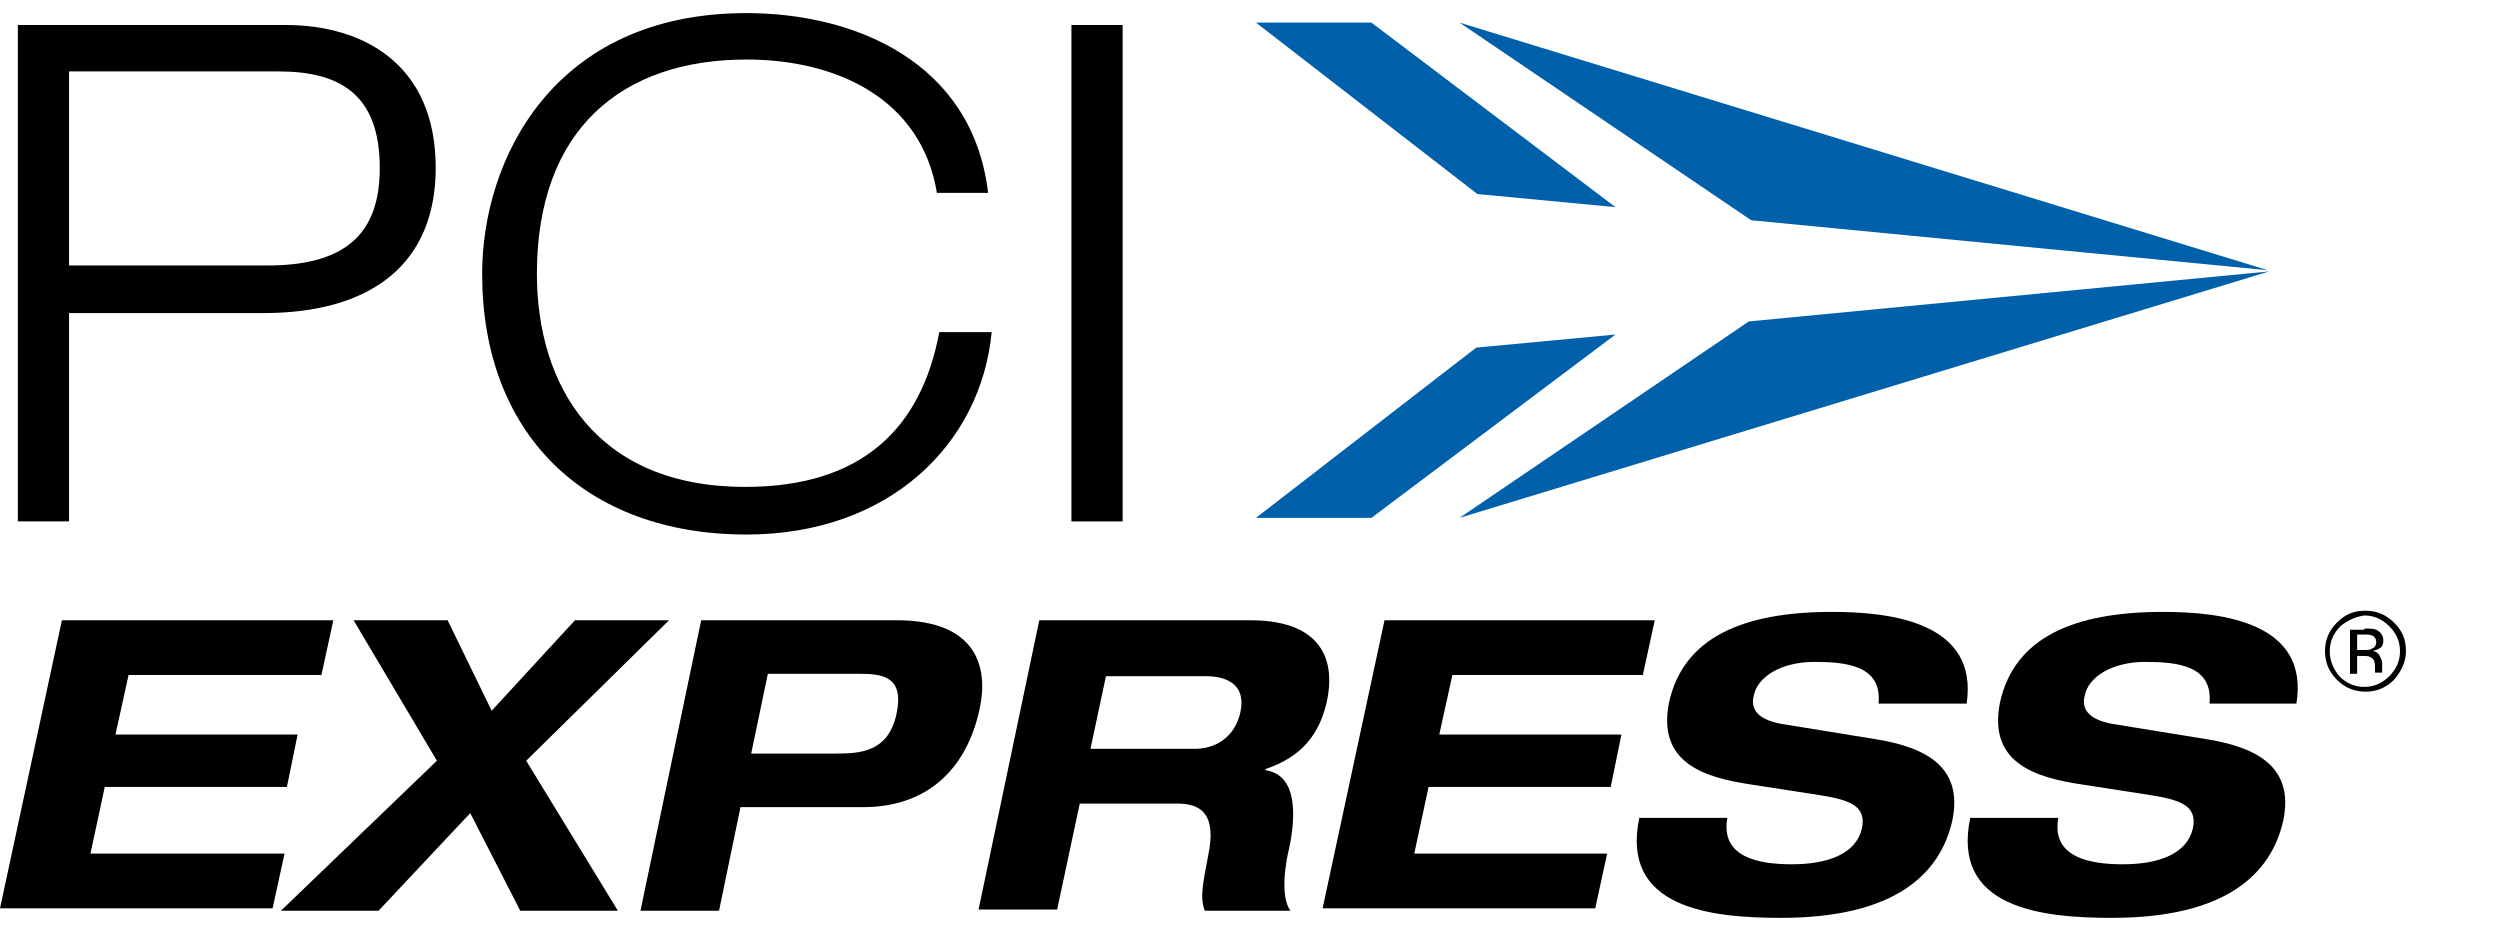 <?xml version="1.0" encoding="utf-8" ?>
<!DOCTYPE svg PUBLIC "-//W3C//DTD SVG 1.1//EN" "http://www.w3.org/Graphics/SVG/1.1/DTD/svg11.dtd">
<svg version="1.1" id="Layer_1" xmlns="http://www.w3.org/2000/svg" width="210px" height="80px" xmlns:xlink="http://www.w3.org/1999/xlink" x="0px" y="0px" viewBox="0 0 210 80" enable-background="new 0 0 210 80" xml:space="preserve">
        <g>
            <g>
                <path d="M1.5,2.1H24c6.4,0,12.6,3.2,12.6,12c0,7.9-5.2,12.2-14.5,12.2H5.8v17.5h-4.3V2.1z M5.8,22.3h16.7 c7.2,0,9.4-3.3,9.4-8.2c0-6.3-3.5-8.1-8.5-8.1H5.8V22.3z"></path>
                <path d="M83.3,27.9c-0.9,9.4-8.6,17-20.6,17c-13.6,0-22.2-8.5-22.2-21.9c0-9.5,5.9-21.9,22.2-21.9c9.1,0,19,4.1,20.3,15.1h-4.3 c-1.3-7.9-8.4-11.2-16-11.2C52.3,5,45.1,10.8,45.1,23c0,9.3,4.9,17.9,17.5,17.9c9.9,0,14.8-5,16.3-13H83.3z"></path>
                <path d="M90,2.1h4.3v41.7H90V2.1z"></path>
            </g>
            <g>
                <path d="M5.2,52.1H28l-1,4.6H10.8l-1.1,5h15.3l-0.9,4.4H8.8l-1.2,5.6h16.3l-1,4.6H0L5.2,52.1z"></path>
                <path d="M36.7,63.9l-7-11.8h7.9l3.7,7.6l7-7.6h7.9l-12,11.8l7.7,12.6h-8.2l-4.2-8.2l-7.7,8.2h-8.2L36.7,63.9z"></path>
                <path d="M58.9,52.1h16.4c6.9,0,7.7,4.1,7,7.4c-1.1,5.2-4.5,8.3-9.8,8.3h-10.3l-1.8,8.7h-6.6L58.9,52.1z M63.1,63.3h7.1 c2,0,4.4-0.1,5.1-3.3c0.7-3.2-1.2-3.4-3.1-3.4h-7.7L63.1,63.3z"></path>
                <path d="M87.3,52.1H105c6.7,0,7,4.1,6.5,6.6c-0.6,3-2.2,4.9-5.2,5.9l0,0.1c2.8,0.4,2.5,4.1,2,6.5c-0.3,1.2-0.8,4.1,0.1,5.3h-7.2 c-0.4-1.1-0.2-2.1,0.3-4.7c0.7-3.4-0.6-4.3-2.6-4.3h-8.2l-1.9,8.9h-6.6L87.3,52.1z M91.6,62.9h8.8c1.5,0,3.3-0.8,3.8-3.1 c0.5-2.4-1.3-3-2.9-3h-8.4L91.6,62.9z"></path>
                <path d="M116.3,52.1h22.7l-1,4.6H122l-1.1,5h15.3l-0.9,4.4H120l-1.2,5.6H135l-1,4.6h-22.9L116.3,52.1z"></path>
                <path d="M157.8,59.1c0.3-3.2-2.7-3.5-5.4-3.5c-2.7,0-4.8,1.2-5.1,2.9c-0.3,1.3,0.7,2,2.3,2.3l8,1.3c4.3,0.7,7.3,2.4,6.4,6.8 c-1,4.5-4.8,8.2-14.4,8.2c-5.9,0-13.5-0.8-11.9-8.4h7.4c-0.6,3.3,2.6,3.9,5.4,3.9c3.1,0,5.4-0.9,5.9-3c0.4-1.9-1-2.4-3.5-2.8 l-5.8-0.9c-4.1-0.6-7.9-1.9-6.9-6.9c1.2-5.4,6.1-7.6,13.7-7.6c5,0,12.3,0.9,11.3,7.7H157.8z"></path>
                <path d="M185.6,59.1c0.3-3.2-2.7-3.5-5.4-3.5c-2.7,0-4.8,1.2-5.1,2.9c-0.3,1.3,0.7,2,2.3,2.3l8,1.3c4.3,0.7,7.3,2.4,6.4,6.8 c-1,4.5-4.8,8.2-14.4,8.2c-5.9,0-13.5-0.8-11.9-8.4h7.4c-0.6,3.3,2.6,3.9,5.4,3.9c3.1,0,5.4-0.9,5.9-3c0.4-1.9-1-2.4-3.5-2.8 l-5.8-0.9c-4.1-0.6-7.9-1.9-6.9-6.9c1.2-5.4,6.1-7.6,13.7-7.6c5,0,12.3,0.9,11.2,7.7H185.6z"></path>
            </g>
            <g>
                <polygon fill="#0060A9" points="135.7,17.4 115.2,1.9 105.5,1.9 124.1,16.3"></polygon>
                <polygon fill="#0060A9" points="124,29.2 105.5,43.5 115.2,43.5 135.7,28.1"></polygon>
            </g>
            <g>
                <polygon fill="#0060A9" points="190.5,22.7 122.6,1.9 147.1,18.5"></polygon>
                <polygon fill="#0060A9" points="146.9,27 122.6,43.5 190.6,22.8"></polygon>
            </g>
            <g>
                <path d="M201.1,57.1c-0.7,0.7-1.5,1-2.4,1c-0.9,0-1.7-0.3-2.4-1c-0.7-0.7-1-1.5-1-2.4c0-0.9,0.3-1.7,1-2.4c0.7-0.7,1.4-1,2.4-1 c0.9,0,1.7,0.3,2.4,1c0.7,0.7,1,1.4,1,2.4C202.1,55.6,201.7,56.4,201.1,57.1z M196.6,52.6c-0.6,0.6-0.9,1.3-0.9,2.1 c0,0.8,0.3,1.5,0.8,2.1c0.6,0.6,1.3,0.9,2.1,0.9c0.8,0,1.5-0.3,2.1-0.9c0.6-0.6,0.9-1.3,0.9-2.1c0-0.8-0.3-1.5-0.9-2.1 c-0.6-0.6-1.3-0.9-2.1-0.9C197.9,51.8,197.2,52.1,196.6,52.6z M198.6,52.8c0.5,0,0.8,0,1,0.1c0.4,0.2,0.6,0.5,0.6,0.9 c0,0.3-0.1,0.6-0.4,0.7c-0.1,0.1-0.3,0.1-0.5,0.2c0.3,0,0.5,0.2,0.6,0.4c0.1,0.2,0.2,0.4,0.2,0.6V56c0,0.1,0,0.2,0,0.3 c0,0.1,0,0.2,0,0.2l0,0h-0.6c0,0,0,0,0,0c0,0,0,0,0,0l0-0.1V56c0-0.4-0.1-0.7-0.4-0.8c-0.1-0.1-0.4-0.1-0.7-0.1H198v1.5h-0.6v-3.7 H198.6z M199.3,53.4c-0.2-0.1-0.4-0.1-0.8-0.1H198v1.3h0.6c0.3,0,0.5,0,0.6-0.1c0.3-0.1,0.4-0.3,0.4-0.6 C199.6,53.7,199.5,53.5,199.3,53.4z"></path>
            </g>
            
        </g>
    </svg>